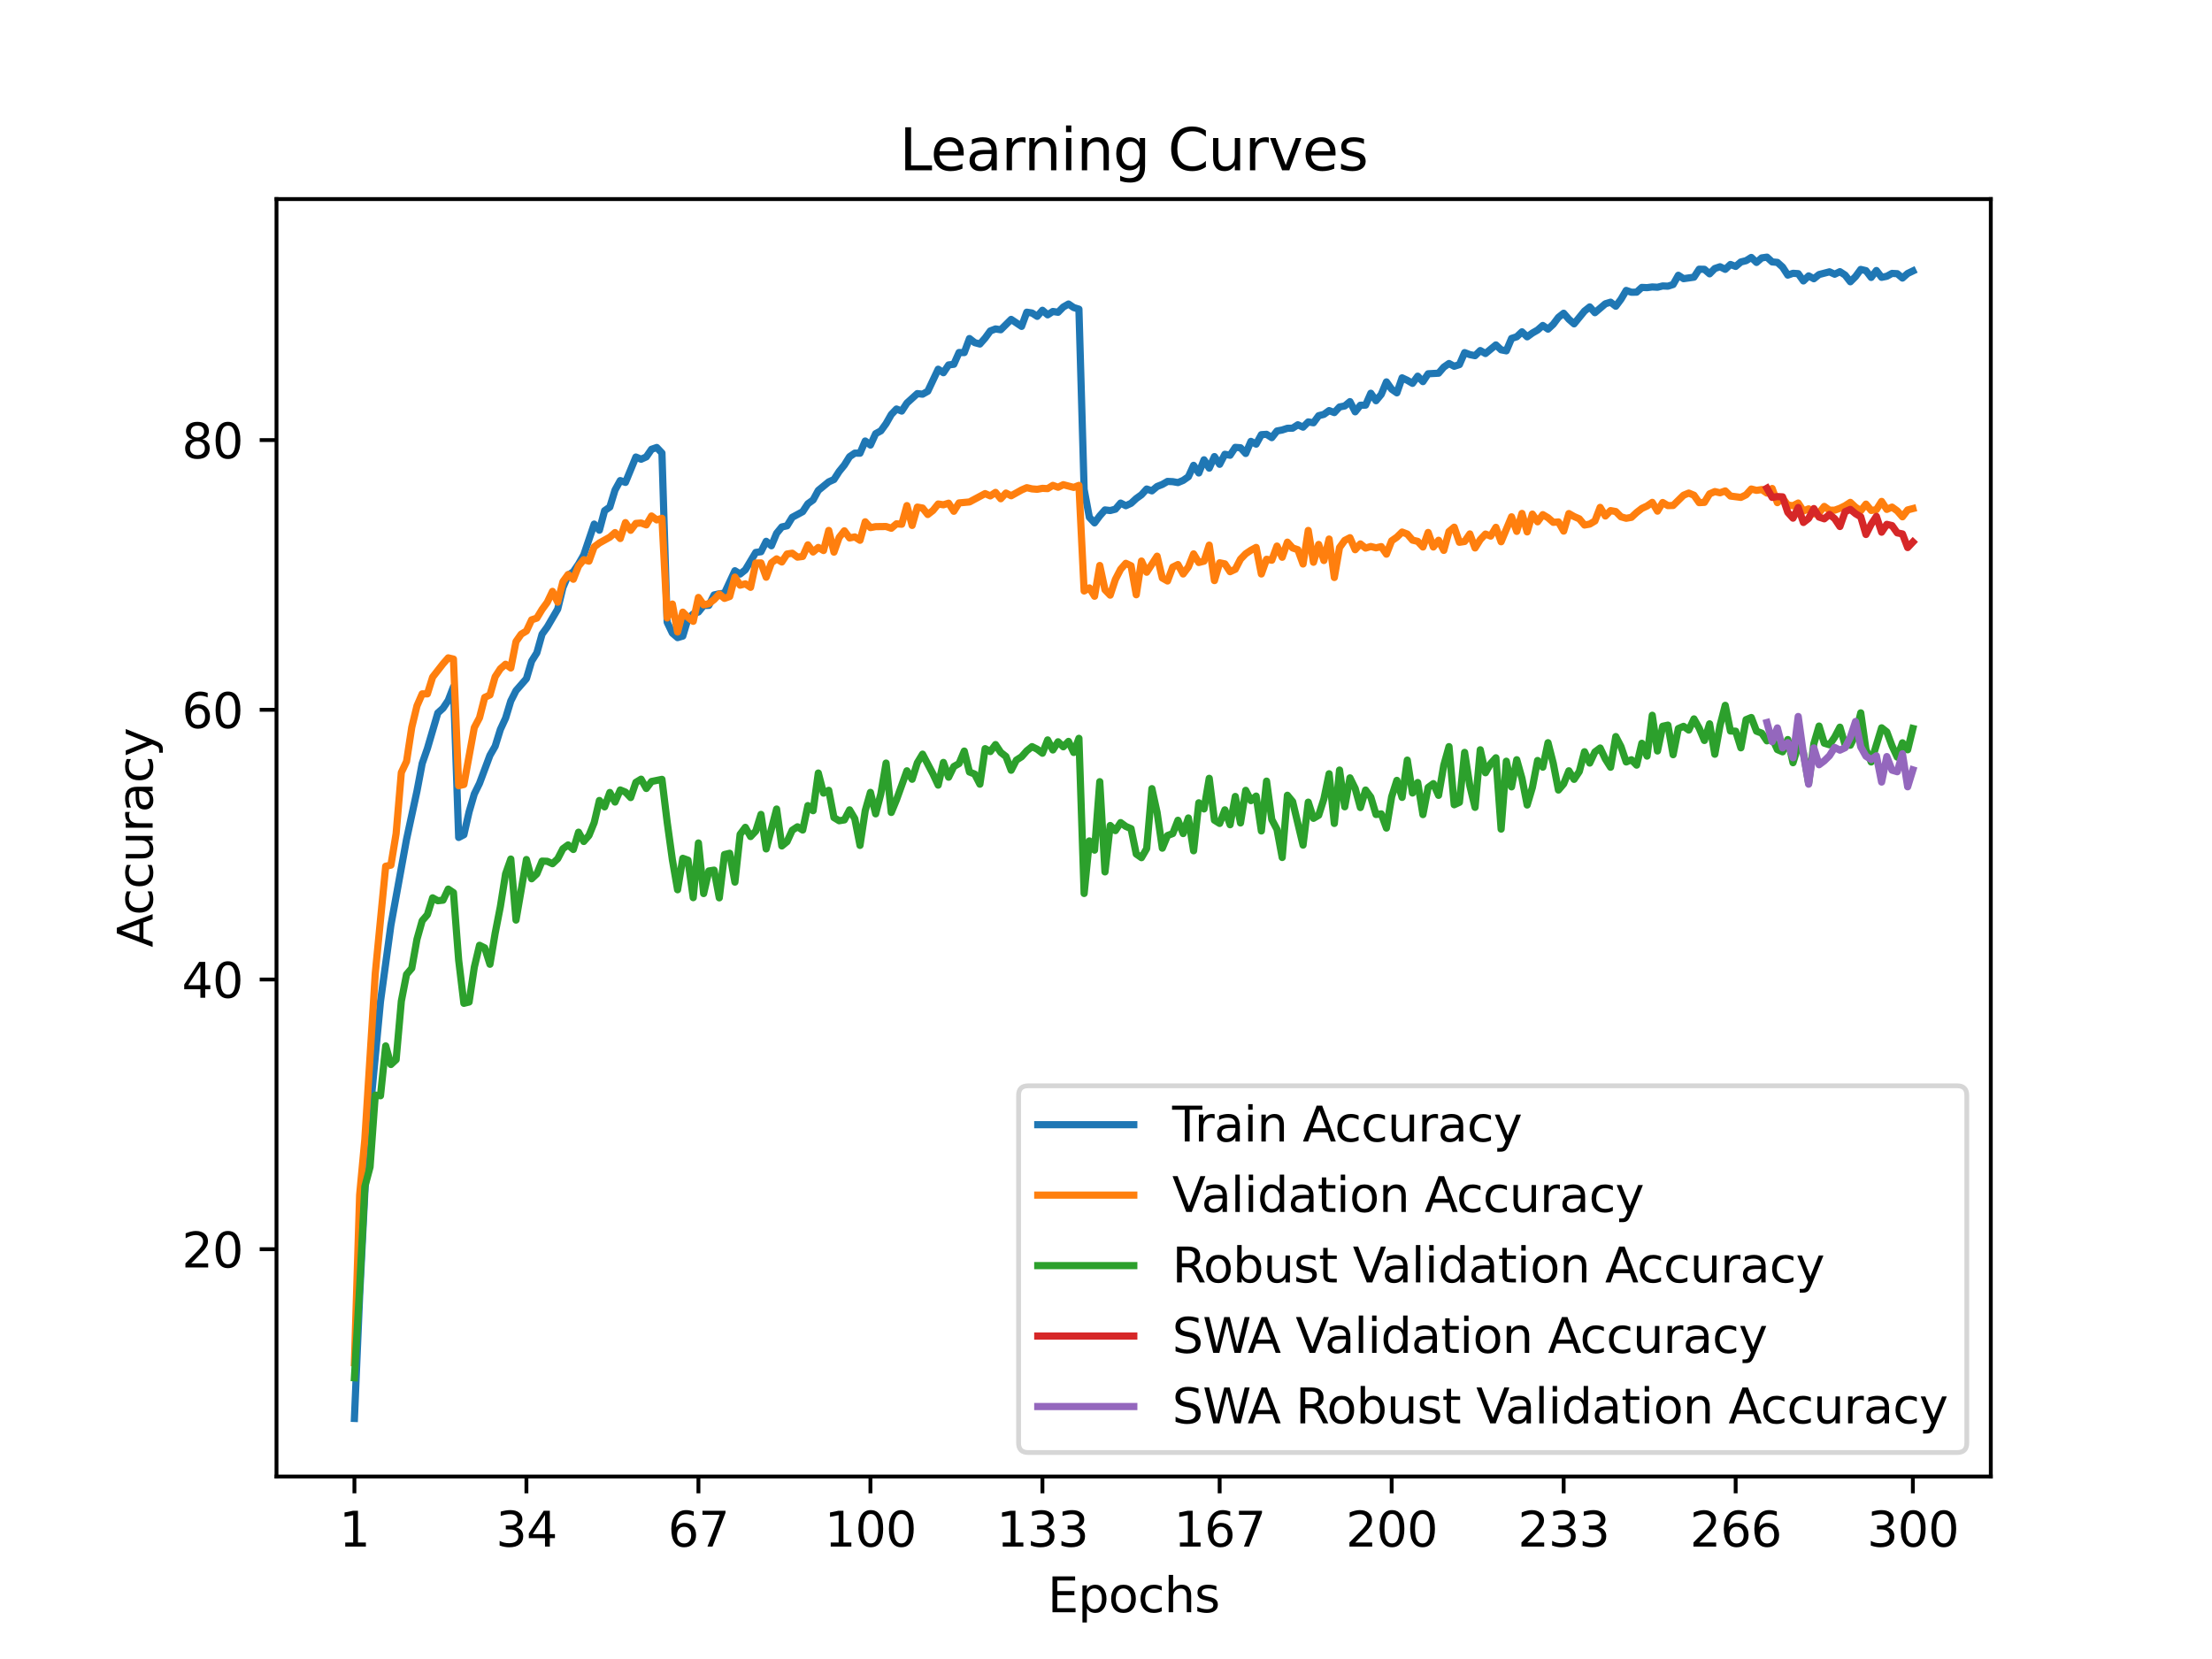 <?xml version="1.0" encoding="utf-8" standalone="no"?>
<!DOCTYPE svg PUBLIC "-//W3C//DTD SVG 1.1//EN"
  "http://www.w3.org/Graphics/SVG/1.1/DTD/svg11.dtd">
<svg xmlns:xlink="http://www.w3.org/1999/xlink" width="460.8pt" height="345.6pt" viewBox="0 0 460.8 345.6" xmlns="http://www.w3.org/2000/svg" version="1.1">
 <defs>
  <style type="text/css">*{stroke-linejoin: round; stroke-linecap: butt}</style>
 </defs>
 <g id="figure_1">
  <g id="patch_1">
   <path d="M 0 345.6 
L 460.8 345.6 
L 460.8 0 
L 0 0 
z
" style="fill: #ffffff"/>
  </g>
  <g id="axes_1">
   <g id="patch_2">
    <path d="M 57.6 307.584 
L 414.72 307.584 
L 414.72 41.472 
L 57.6 41.472 
z
" style="fill: #ffffff"/>
   </g>
   <g id="matplotlib.axis_1">
    <g id="xtick_1">
     <g id="line2d_1">
      <defs>
       <path id="m5adff40989" d="M 0 0 
L 0 3.5 
" style="stroke: #000000; stroke-width: 0.8"/>
      </defs>
      <g>
       <use xlink:href="#m5adff40989" x="73.833" y="307.584" style="stroke: #000000; stroke-width: 0.8"/>
      </g>
     </g>
     <g id="text_1">
      <!-- 1 -->
      <g transform="translate(70.651 322.182) scale(0.1 -0.1)">
       <defs>
        <path id="DejaVuSans-31" d="M 794 531 
L 1825 531 
L 1825 4091 
L 703 3866 
L 703 4441 
L 1819 4666 
L 2450 4666 
L 2450 531 
L 3481 531 
L 3481 0 
L 794 0 
L 794 531 
z
" transform="scale(0.016)"/>
       </defs>
       <use xlink:href="#DejaVuSans-31"/>
      </g>
     </g>
    </g>
    <g id="xtick_2">
     <g id="line2d_2">
      <g>
       <use xlink:href="#m5adff40989" x="109.664" y="307.584" style="stroke: #000000; stroke-width: 0.8"/>
      </g>
     </g>
     <g id="text_2">
      <!-- 34 -->
      <g transform="translate(103.302 322.182) scale(0.1 -0.1)">
       <defs>
        <path id="DejaVuSans-33" d="M 2597 2516 
Q 3050 2419 3304 2112 
Q 3559 1806 3559 1356 
Q 3559 666 3084 287 
Q 2609 -91 1734 -91 
Q 1441 -91 1130 -33 
Q 819 25 488 141 
L 488 750 
Q 750 597 1062 519 
Q 1375 441 1716 441 
Q 2309 441 2620 675 
Q 2931 909 2931 1356 
Q 2931 1769 2642 2001 
Q 2353 2234 1838 2234 
L 1294 2234 
L 1294 2753 
L 1863 2753 
Q 2328 2753 2575 2939 
Q 2822 3125 2822 3475 
Q 2822 3834 2567 4026 
Q 2313 4219 1838 4219 
Q 1578 4219 1281 4162 
Q 984 4106 628 3988 
L 628 4550 
Q 988 4650 1302 4700 
Q 1616 4750 1894 4750 
Q 2613 4750 3031 4423 
Q 3450 4097 3450 3541 
Q 3450 3153 3228 2886 
Q 3006 2619 2597 2516 
z
" transform="scale(0.016)"/>
        <path id="DejaVuSans-34" d="M 2419 4116 
L 825 1625 
L 2419 1625 
L 2419 4116 
z
M 2253 4666 
L 3047 4666 
L 3047 1625 
L 3713 1625 
L 3713 1100 
L 3047 1100 
L 3047 0 
L 2419 0 
L 2419 1100 
L 313 1100 
L 313 1709 
L 2253 4666 
z
" transform="scale(0.016)"/>
       </defs>
       <use xlink:href="#DejaVuSans-33"/>
       <use xlink:href="#DejaVuSans-34" x="63.623"/>
      </g>
     </g>
    </g>
    <g id="xtick_3">
     <g id="line2d_3">
      <g>
       <use xlink:href="#m5adff40989" x="145.496" y="307.584" style="stroke: #000000; stroke-width: 0.8"/>
      </g>
     </g>
     <g id="text_3">
      <!-- 67 -->
      <g transform="translate(139.133 322.182) scale(0.1 -0.1)">
       <defs>
        <path id="DejaVuSans-36" d="M 2113 2584 
Q 1688 2584 1439 2293 
Q 1191 2003 1191 1497 
Q 1191 994 1439 701 
Q 1688 409 2113 409 
Q 2538 409 2786 701 
Q 3034 994 3034 1497 
Q 3034 2003 2786 2293 
Q 2538 2584 2113 2584 
z
M 3366 4563 
L 3366 3988 
Q 3128 4100 2886 4159 
Q 2644 4219 2406 4219 
Q 1781 4219 1451 3797 
Q 1122 3375 1075 2522 
Q 1259 2794 1537 2939 
Q 1816 3084 2150 3084 
Q 2853 3084 3261 2657 
Q 3669 2231 3669 1497 
Q 3669 778 3244 343 
Q 2819 -91 2113 -91 
Q 1303 -91 875 529 
Q 447 1150 447 2328 
Q 447 3434 972 4092 
Q 1497 4750 2381 4750 
Q 2619 4750 2861 4703 
Q 3103 4656 3366 4563 
z
" transform="scale(0.016)"/>
        <path id="DejaVuSans-37" d="M 525 4666 
L 3525 4666 
L 3525 4397 
L 1831 0 
L 1172 0 
L 2766 4134 
L 525 4134 
L 525 4666 
z
" transform="scale(0.016)"/>
       </defs>
       <use xlink:href="#DejaVuSans-36"/>
       <use xlink:href="#DejaVuSans-37" x="63.623"/>
      </g>
     </g>
    </g>
    <g id="xtick_4">
     <g id="line2d_4">
      <g>
       <use xlink:href="#m5adff40989" x="181.327" y="307.584" style="stroke: #000000; stroke-width: 0.8"/>
      </g>
     </g>
     <g id="text_4">
      <!-- 100 -->
      <g transform="translate(171.783 322.182) scale(0.1 -0.1)">
       <defs>
        <path id="DejaVuSans-30" d="M 2034 4250 
Q 1547 4250 1301 3770 
Q 1056 3291 1056 2328 
Q 1056 1369 1301 889 
Q 1547 409 2034 409 
Q 2525 409 2770 889 
Q 3016 1369 3016 2328 
Q 3016 3291 2770 3770 
Q 2525 4250 2034 4250 
z
M 2034 4750 
Q 2819 4750 3233 4129 
Q 3647 3509 3647 2328 
Q 3647 1150 3233 529 
Q 2819 -91 2034 -91 
Q 1250 -91 836 529 
Q 422 1150 422 2328 
Q 422 3509 836 4129 
Q 1250 4750 2034 4750 
z
" transform="scale(0.016)"/>
       </defs>
       <use xlink:href="#DejaVuSans-31"/>
       <use xlink:href="#DejaVuSans-30" x="63.623"/>
       <use xlink:href="#DejaVuSans-30" x="127.246"/>
      </g>
     </g>
    </g>
    <g id="xtick_5">
     <g id="line2d_5">
      <g>
       <use xlink:href="#m5adff40989" x="217.158" y="307.584" style="stroke: #000000; stroke-width: 0.8"/>
      </g>
     </g>
     <g id="text_5">
      <!-- 133 -->
      <g transform="translate(207.615 322.182) scale(0.1 -0.1)">
       <use xlink:href="#DejaVuSans-31"/>
       <use xlink:href="#DejaVuSans-33" x="63.623"/>
       <use xlink:href="#DejaVuSans-33" x="127.246"/>
      </g>
     </g>
    </g>
    <g id="xtick_6">
     <g id="line2d_6">
      <g>
       <use xlink:href="#m5adff40989" x="254.076" y="307.584" style="stroke: #000000; stroke-width: 0.8"/>
      </g>
     </g>
     <g id="text_6">
      <!-- 167 -->
      <g transform="translate(244.532 322.182) scale(0.1 -0.1)">
       <use xlink:href="#DejaVuSans-31"/>
       <use xlink:href="#DejaVuSans-36" x="63.623"/>
       <use xlink:href="#DejaVuSans-37" x="127.246"/>
      </g>
     </g>
    </g>
    <g id="xtick_7">
     <g id="line2d_7">
      <g>
       <use xlink:href="#m5adff40989" x="289.907" y="307.584" style="stroke: #000000; stroke-width: 0.8"/>
      </g>
     </g>
     <g id="text_7">
      <!-- 200 -->
      <g transform="translate(280.363 322.182) scale(0.1 -0.1)">
       <defs>
        <path id="DejaVuSans-32" d="M 1228 531 
L 3431 531 
L 3431 0 
L 469 0 
L 469 531 
Q 828 903 1448 1529 
Q 2069 2156 2228 2338 
Q 2531 2678 2651 2914 
Q 2772 3150 2772 3378 
Q 2772 3750 2511 3984 
Q 2250 4219 1831 4219 
Q 1534 4219 1204 4116 
Q 875 4013 500 3803 
L 500 4441 
Q 881 4594 1212 4672 
Q 1544 4750 1819 4750 
Q 2544 4750 2975 4387 
Q 3406 4025 3406 3419 
Q 3406 3131 3298 2873 
Q 3191 2616 2906 2266 
Q 2828 2175 2409 1742 
Q 1991 1309 1228 531 
z
" transform="scale(0.016)"/>
       </defs>
       <use xlink:href="#DejaVuSans-32"/>
       <use xlink:href="#DejaVuSans-30" x="63.623"/>
       <use xlink:href="#DejaVuSans-30" x="127.246"/>
      </g>
     </g>
    </g>
    <g id="xtick_8">
     <g id="line2d_8">
      <g>
       <use xlink:href="#m5adff40989" x="325.739" y="307.584" style="stroke: #000000; stroke-width: 0.8"/>
      </g>
     </g>
     <g id="text_8">
      <!-- 233 -->
      <g transform="translate(316.195 322.182) scale(0.1 -0.1)">
       <use xlink:href="#DejaVuSans-32"/>
       <use xlink:href="#DejaVuSans-33" x="63.623"/>
       <use xlink:href="#DejaVuSans-33" x="127.246"/>
      </g>
     </g>
    </g>
    <g id="xtick_9">
     <g id="line2d_9">
      <g>
       <use xlink:href="#m5adff40989" x="361.57" y="307.584" style="stroke: #000000; stroke-width: 0.8"/>
      </g>
     </g>
     <g id="text_9">
      <!-- 266 -->
      <g transform="translate(352.026 322.182) scale(0.1 -0.1)">
       <use xlink:href="#DejaVuSans-32"/>
       <use xlink:href="#DejaVuSans-36" x="63.623"/>
       <use xlink:href="#DejaVuSans-36" x="127.246"/>
      </g>
     </g>
    </g>
    <g id="xtick_10">
     <g id="line2d_10">
      <g>
       <use xlink:href="#m5adff40989" x="398.487" y="307.584" style="stroke: #000000; stroke-width: 0.8"/>
      </g>
     </g>
     <g id="text_10">
      <!-- 300 -->
      <g transform="translate(388.944 322.182) scale(0.1 -0.1)">
       <use xlink:href="#DejaVuSans-33"/>
       <use xlink:href="#DejaVuSans-30" x="63.623"/>
       <use xlink:href="#DejaVuSans-30" x="127.246"/>
      </g>
     </g>
    </g>
    <g id="text_11">
     <!-- Epochs -->
     <g transform="translate(218.244 335.861) scale(0.1 -0.1)">
      <defs>
       <path id="DejaVuSans-45" d="M 628 4666 
L 3578 4666 
L 3578 4134 
L 1259 4134 
L 1259 2753 
L 3481 2753 
L 3481 2222 
L 1259 2222 
L 1259 531 
L 3634 531 
L 3634 0 
L 628 0 
L 628 4666 
z
" transform="scale(0.016)"/>
       <path id="DejaVuSans-70" d="M 1159 525 
L 1159 -1331 
L 581 -1331 
L 581 3500 
L 1159 3500 
L 1159 2969 
Q 1341 3281 1617 3432 
Q 1894 3584 2278 3584 
Q 2916 3584 3314 3078 
Q 3713 2572 3713 1747 
Q 3713 922 3314 415 
Q 2916 -91 2278 -91 
Q 1894 -91 1617 61 
Q 1341 213 1159 525 
z
M 3116 1747 
Q 3116 2381 2855 2742 
Q 2594 3103 2138 3103 
Q 1681 3103 1420 2742 
Q 1159 2381 1159 1747 
Q 1159 1113 1420 752 
Q 1681 391 2138 391 
Q 2594 391 2855 752 
Q 3116 1113 3116 1747 
z
" transform="scale(0.016)"/>
       <path id="DejaVuSans-6f" d="M 1959 3097 
Q 1497 3097 1228 2736 
Q 959 2375 959 1747 
Q 959 1119 1226 758 
Q 1494 397 1959 397 
Q 2419 397 2687 759 
Q 2956 1122 2956 1747 
Q 2956 2369 2687 2733 
Q 2419 3097 1959 3097 
z
M 1959 3584 
Q 2709 3584 3137 3096 
Q 3566 2609 3566 1747 
Q 3566 888 3137 398 
Q 2709 -91 1959 -91 
Q 1206 -91 779 398 
Q 353 888 353 1747 
Q 353 2609 779 3096 
Q 1206 3584 1959 3584 
z
" transform="scale(0.016)"/>
       <path id="DejaVuSans-63" d="M 3122 3366 
L 3122 2828 
Q 2878 2963 2633 3030 
Q 2388 3097 2138 3097 
Q 1578 3097 1268 2742 
Q 959 2388 959 1747 
Q 959 1106 1268 751 
Q 1578 397 2138 397 
Q 2388 397 2633 464 
Q 2878 531 3122 666 
L 3122 134 
Q 2881 22 2623 -34 
Q 2366 -91 2075 -91 
Q 1284 -91 818 406 
Q 353 903 353 1747 
Q 353 2603 823 3093 
Q 1294 3584 2113 3584 
Q 2378 3584 2631 3529 
Q 2884 3475 3122 3366 
z
" transform="scale(0.016)"/>
       <path id="DejaVuSans-68" d="M 3513 2113 
L 3513 0 
L 2938 0 
L 2938 2094 
Q 2938 2591 2744 2837 
Q 2550 3084 2163 3084 
Q 1697 3084 1428 2787 
Q 1159 2491 1159 1978 
L 1159 0 
L 581 0 
L 581 4863 
L 1159 4863 
L 1159 2956 
Q 1366 3272 1645 3428 
Q 1925 3584 2291 3584 
Q 2894 3584 3203 3211 
Q 3513 2838 3513 2113 
z
" transform="scale(0.016)"/>
       <path id="DejaVuSans-73" d="M 2834 3397 
L 2834 2853 
Q 2591 2978 2328 3040 
Q 2066 3103 1784 3103 
Q 1356 3103 1142 2972 
Q 928 2841 928 2578 
Q 928 2378 1081 2264 
Q 1234 2150 1697 2047 
L 1894 2003 
Q 2506 1872 2764 1633 
Q 3022 1394 3022 966 
Q 3022 478 2636 193 
Q 2250 -91 1575 -91 
Q 1294 -91 989 -36 
Q 684 19 347 128 
L 347 722 
Q 666 556 975 473 
Q 1284 391 1588 391 
Q 1994 391 2212 530 
Q 2431 669 2431 922 
Q 2431 1156 2273 1281 
Q 2116 1406 1581 1522 
L 1381 1569 
Q 847 1681 609 1914 
Q 372 2147 372 2553 
Q 372 3047 722 3315 
Q 1072 3584 1716 3584 
Q 2034 3584 2315 3537 
Q 2597 3491 2834 3397 
z
" transform="scale(0.016)"/>
      </defs>
      <use xlink:href="#DejaVuSans-45"/>
      <use xlink:href="#DejaVuSans-70" x="63.184"/>
      <use xlink:href="#DejaVuSans-6f" x="126.66"/>
      <use xlink:href="#DejaVuSans-63" x="187.842"/>
      <use xlink:href="#DejaVuSans-68" x="242.822"/>
      <use xlink:href="#DejaVuSans-73" x="306.201"/>
     </g>
    </g>
   </g>
   <g id="matplotlib.axis_2">
    <g id="ytick_1">
     <g id="line2d_11">
      <defs>
       <path id="m4fbf99b3b9" d="M 0 0 
L -3.5 0 
" style="stroke: #000000; stroke-width: 0.8"/>
      </defs>
      <g>
       <use xlink:href="#m4fbf99b3b9" x="57.6" y="260.236" style="stroke: #000000; stroke-width: 0.8"/>
      </g>
     </g>
     <g id="text_12">
      <!-- 20 -->
      <g transform="translate(37.875 264.035) scale(0.1 -0.1)">
       <use xlink:href="#DejaVuSans-32"/>
       <use xlink:href="#DejaVuSans-30" x="63.623"/>
      </g>
     </g>
    </g>
    <g id="ytick_2">
     <g id="line2d_12">
      <g>
       <use xlink:href="#m4fbf99b3b9" x="57.6" y="204.049" style="stroke: #000000; stroke-width: 0.8"/>
      </g>
     </g>
     <g id="text_13">
      <!-- 40 -->
      <g transform="translate(37.875 207.848) scale(0.1 -0.1)">
       <use xlink:href="#DejaVuSans-34"/>
       <use xlink:href="#DejaVuSans-30" x="63.623"/>
      </g>
     </g>
    </g>
    <g id="ytick_3">
     <g id="line2d_13">
      <g>
       <use xlink:href="#m4fbf99b3b9" x="57.6" y="147.862" style="stroke: #000000; stroke-width: 0.8"/>
      </g>
     </g>
     <g id="text_14">
      <!-- 60 -->
      <g transform="translate(37.875 151.661) scale(0.1 -0.1)">
       <use xlink:href="#DejaVuSans-36"/>
       <use xlink:href="#DejaVuSans-30" x="63.623"/>
      </g>
     </g>
    </g>
    <g id="ytick_4">
     <g id="line2d_14">
      <g>
       <use xlink:href="#m4fbf99b3b9" x="57.6" y="91.674" style="stroke: #000000; stroke-width: 0.8"/>
      </g>
     </g>
     <g id="text_15">
      <!-- 80 -->
      <g transform="translate(37.875 95.473) scale(0.1 -0.1)">
       <defs>
        <path id="DejaVuSans-38" d="M 2034 2216 
Q 1584 2216 1326 1975 
Q 1069 1734 1069 1313 
Q 1069 891 1326 650 
Q 1584 409 2034 409 
Q 2484 409 2743 651 
Q 3003 894 3003 1313 
Q 3003 1734 2745 1975 
Q 2488 2216 2034 2216 
z
M 1403 2484 
Q 997 2584 770 2862 
Q 544 3141 544 3541 
Q 544 4100 942 4425 
Q 1341 4750 2034 4750 
Q 2731 4750 3128 4425 
Q 3525 4100 3525 3541 
Q 3525 3141 3298 2862 
Q 3072 2584 2669 2484 
Q 3125 2378 3379 2068 
Q 3634 1759 3634 1313 
Q 3634 634 3220 271 
Q 2806 -91 2034 -91 
Q 1263 -91 848 271 
Q 434 634 434 1313 
Q 434 1759 690 2068 
Q 947 2378 1403 2484 
z
M 1172 3481 
Q 1172 3119 1398 2916 
Q 1625 2713 2034 2713 
Q 2441 2713 2670 2916 
Q 2900 3119 2900 3481 
Q 2900 3844 2670 4047 
Q 2441 4250 2034 4250 
Q 1625 4250 1398 4047 
Q 1172 3844 1172 3481 
z
" transform="scale(0.016)"/>
       </defs>
       <use xlink:href="#DejaVuSans-38"/>
       <use xlink:href="#DejaVuSans-30" x="63.623"/>
      </g>
     </g>
    </g>
    <g id="text_16">
     <!-- Accuracy -->
     <g transform="translate(31.795 197.356) rotate(-90) scale(0.1 -0.1)">
      <defs>
       <path id="DejaVuSans-41" d="M 2188 4044 
L 1331 1722 
L 3047 1722 
L 2188 4044 
z
M 1831 4666 
L 2547 4666 
L 4325 0 
L 3669 0 
L 3244 1197 
L 1141 1197 
L 716 0 
L 50 0 
L 1831 4666 
z
" transform="scale(0.016)"/>
       <path id="DejaVuSans-75" d="M 544 1381 
L 544 3500 
L 1119 3500 
L 1119 1403 
Q 1119 906 1312 657 
Q 1506 409 1894 409 
Q 2359 409 2629 706 
Q 2900 1003 2900 1516 
L 2900 3500 
L 3475 3500 
L 3475 0 
L 2900 0 
L 2900 538 
Q 2691 219 2414 64 
Q 2138 -91 1772 -91 
Q 1169 -91 856 284 
Q 544 659 544 1381 
z
M 1991 3584 
L 1991 3584 
z
" transform="scale(0.016)"/>
       <path id="DejaVuSans-72" d="M 2631 2963 
Q 2534 3019 2420 3045 
Q 2306 3072 2169 3072 
Q 1681 3072 1420 2755 
Q 1159 2438 1159 1844 
L 1159 0 
L 581 0 
L 581 3500 
L 1159 3500 
L 1159 2956 
Q 1341 3275 1631 3429 
Q 1922 3584 2338 3584 
Q 2397 3584 2469 3576 
Q 2541 3569 2628 3553 
L 2631 2963 
z
" transform="scale(0.016)"/>
       <path id="DejaVuSans-61" d="M 2194 1759 
Q 1497 1759 1228 1600 
Q 959 1441 959 1056 
Q 959 750 1161 570 
Q 1363 391 1709 391 
Q 2188 391 2477 730 
Q 2766 1069 2766 1631 
L 2766 1759 
L 2194 1759 
z
M 3341 1997 
L 3341 0 
L 2766 0 
L 2766 531 
Q 2569 213 2275 61 
Q 1981 -91 1556 -91 
Q 1019 -91 701 211 
Q 384 513 384 1019 
Q 384 1609 779 1909 
Q 1175 2209 1959 2209 
L 2766 2209 
L 2766 2266 
Q 2766 2663 2505 2880 
Q 2244 3097 1772 3097 
Q 1472 3097 1187 3025 
Q 903 2953 641 2809 
L 641 3341 
Q 956 3463 1253 3523 
Q 1550 3584 1831 3584 
Q 2591 3584 2966 3190 
Q 3341 2797 3341 1997 
z
" transform="scale(0.016)"/>
       <path id="DejaVuSans-79" d="M 2059 -325 
Q 1816 -950 1584 -1140 
Q 1353 -1331 966 -1331 
L 506 -1331 
L 506 -850 
L 844 -850 
Q 1081 -850 1212 -737 
Q 1344 -625 1503 -206 
L 1606 56 
L 191 3500 
L 800 3500 
L 1894 763 
L 2988 3500 
L 3597 3500 
L 2059 -325 
z
" transform="scale(0.016)"/>
      </defs>
      <use xlink:href="#DejaVuSans-41"/>
      <use xlink:href="#DejaVuSans-63" x="66.658"/>
      <use xlink:href="#DejaVuSans-63" x="121.639"/>
      <use xlink:href="#DejaVuSans-75" x="176.619"/>
      <use xlink:href="#DejaVuSans-72" x="239.998"/>
      <use xlink:href="#DejaVuSans-61" x="281.111"/>
      <use xlink:href="#DejaVuSans-63" x="342.391"/>
      <use xlink:href="#DejaVuSans-79" x="397.371"/>
     </g>
    </g>
   </g>
   <g id="line2d_15">
    <path d="M 73.833 295.488 
L 74.919 269.94 
L 76.004 248.364 
L 77.09 231.626 
L 79.262 208.639 
L 81.433 192.733 
L 84.691 174.837 
L 86.862 164.802 
L 87.948 159.054 
L 89.034 155.93 
L 91.206 148.519 
L 92.291 147.536 
L 93.377 145.906 
L 94.463 143.069 
L 95.549 174.455 
L 96.635 173.893 
L 97.72 169.134 
L 98.806 165.398 
L 99.892 163.184 
L 102.064 157.352 
L 103.149 155.464 
L 104.235 151.963 
L 105.321 149.609 
L 106.407 146.03 
L 107.493 143.878 
L 109.664 141.383 
L 110.75 137.725 
L 111.836 135.989 
L 112.922 132.112 
L 114.007 130.612 
L 116.179 126.887 
L 117.265 122.397 
L 118.351 119.835 
L 119.436 119.11 
L 120.522 117.504 
L 121.608 115.599 
L 123.78 109.177 
L 124.865 110.452 
L 125.951 106.384 
L 127.037 105.631 
L 128.123 102.086 
L 129.209 100.114 
L 130.294 100.49 
L 132.466 95.208 
L 133.552 95.669 
L 134.638 95.175 
L 135.723 93.596 
L 136.809 93.219 
L 137.895 94.371 
L 138.981 129.617 
L 140.067 131.887 
L 141.152 132.826 
L 142.238 132.511 
L 143.324 128.881 
L 144.41 127.893 
L 145.496 127.488 
L 146.581 126.14 
L 147.667 126.111 
L 148.753 123.937 
L 149.839 123.701 
L 150.925 123.583 
L 153.096 118.897 
L 154.182 119.582 
L 155.268 118.706 
L 157.439 115.082 
L 158.525 114.936 
L 159.611 112.767 
L 160.697 113.694 
L 161.783 111.098 
L 162.868 109.772 
L 163.954 109.536 
L 165.04 107.766 
L 167.212 106.592 
L 168.297 104.94 
L 169.383 104.153 
L 170.469 102.159 
L 172.641 100.383 
L 173.726 99.894 
L 174.812 98.214 
L 175.898 96.877 
L 176.984 95.135 
L 178.07 94.394 
L 179.155 94.411 
L 180.241 91.871 
L 181.327 92.714 
L 182.413 90.343 
L 183.499 89.753 
L 184.584 88.252 
L 185.67 86.348 
L 186.756 85.207 
L 187.842 85.634 
L 188.928 83.965 
L 191.099 81.993 
L 192.185 82.117 
L 193.271 81.51 
L 195.442 76.914 
L 196.528 77.644 
L 197.614 76.02 
L 198.7 75.886 
L 199.786 73.436 
L 200.871 73.453 
L 201.957 70.525 
L 203.043 71.374 
L 204.129 71.666 
L 205.215 70.43 
L 206.3 68.941 
L 207.386 68.525 
L 208.472 68.694 
L 210.644 66.536 
L 212.815 67.991 
L 213.901 65.036 
L 214.987 65.204 
L 216.073 65.901 
L 217.158 64.637 
L 218.244 65.586 
L 219.33 64.884 
L 220.416 65.053 
L 221.502 63.957 
L 222.587 63.333 
L 223.673 64.069 
L 224.759 64.401 
L 225.845 101.962 
L 226.931 107.761 
L 228.016 108.924 
L 229.102 107.463 
L 230.188 106.227 
L 231.274 106.356 
L 232.36 106.075 
L 233.445 104.8 
L 234.531 105.35 
L 235.617 104.85 
L 236.703 103.85 
L 237.789 103.069 
L 238.875 101.872 
L 239.96 102.254 
L 241.046 101.344 
L 242.132 100.917 
L 243.218 100.288 
L 244.304 100.338 
L 245.389 100.529 
L 246.475 100.074 
L 247.561 99.316 
L 248.647 96.939 
L 249.733 98.529 
L 250.818 95.787 
L 251.904 97.523 
L 252.99 95.113 
L 254.076 96.725 
L 255.162 94.635 
L 256.247 94.838 
L 257.333 93.191 
L 258.419 93.276 
L 259.505 94.467 
L 260.591 91.95 
L 261.676 92.523 
L 262.762 90.55 
L 263.848 90.477 
L 264.934 91.169 
L 266.02 89.781 
L 267.105 89.573 
L 268.191 89.219 
L 269.277 89.196 
L 270.363 88.488 
L 271.449 88.983 
L 272.534 87.893 
L 273.62 88.073 
L 274.706 86.595 
L 275.792 86.32 
L 276.878 85.533 
L 277.963 85.949 
L 279.049 84.78 
L 280.135 84.567 
L 281.221 83.668 
L 282.307 85.786 
L 283.392 84.415 
L 284.478 84.398 
L 285.564 81.92 
L 286.65 83.476 
L 287.736 82.162 
L 288.821 79.555 
L 289.907 81.083 
L 290.993 81.836 
L 292.079 78.712 
L 293.165 79.223 
L 294.25 79.858 
L 295.336 78.363 
L 296.422 79.498 
L 297.508 77.863 
L 299.679 77.745 
L 300.765 76.481 
L 301.851 75.723 
L 302.937 76.301 
L 304.023 75.953 
L 305.108 73.458 
L 306.194 73.874 
L 307.28 74.093 
L 308.366 73.026 
L 309.452 73.644 
L 311.623 71.851 
L 312.709 72.874 
L 313.795 73.087 
L 314.881 70.503 
L 315.966 70.154 
L 317.052 69.126 
L 318.138 70.166 
L 319.224 69.379 
L 320.31 68.755 
L 321.395 67.8 
L 322.481 68.564 
L 323.567 67.553 
L 324.653 66.109 
L 325.739 65.255 
L 326.824 66.508 
L 327.91 67.463 
L 330.082 64.8 
L 331.168 63.935 
L 332.253 65.137 
L 334.425 63.283 
L 335.511 62.951 
L 336.597 63.794 
L 337.682 62.339 
L 338.768 60.502 
L 339.854 60.878 
L 340.94 60.861 
L 342.026 59.872 
L 343.111 59.923 
L 344.197 59.777 
L 345.283 59.839 
L 346.369 59.569 
L 347.455 59.619 
L 348.54 59.271 
L 349.626 57.344 
L 350.712 58.052 
L 352.884 57.743 
L 353.969 56.08 
L 355.055 56.102 
L 356.141 57.046 
L 357.227 55.933 
L 358.313 55.568 
L 359.398 56.108 
L 360.484 55.091 
L 361.57 55.501 
L 362.656 54.574 
L 363.742 54.304 
L 364.827 53.63 
L 365.913 54.669 
L 366.999 53.725 
L 368.085 53.568 
L 369.171 54.563 
L 370.256 54.658 
L 371.342 55.636 
L 372.428 57.31 
L 373.514 56.934 
L 374.6 57.007 
L 375.685 58.524 
L 376.771 57.473 
L 377.857 58.069 
L 378.943 57.192 
L 381.114 56.625 
L 382.2 57.125 
L 383.286 56.596 
L 384.372 57.304 
L 385.458 58.698 
L 386.543 57.613 
L 387.629 56.125 
L 388.715 56.383 
L 389.801 57.793 
L 390.887 56.355 
L 391.972 57.771 
L 393.058 57.552 
L 394.144 56.956 
L 395.23 57.012 
L 396.316 57.923 
L 397.401 56.967 
L 398.487 56.445 
L 398.487 56.445 
" clip-path="url(#p0fc20366f3)" style="fill: none; stroke: #1f77b4; stroke-width: 1.5; stroke-linecap: square"/>
   </g>
   <g id="line2d_16">
    <path d="M 73.833 283.891 
L 74.919 248.942 
L 76.004 237.34 
L 78.176 202.785 
L 80.348 180.45 
L 81.433 180.225 
L 82.519 173.651 
L 83.605 160.925 
L 84.691 158.621 
L 85.777 151.514 
L 86.862 147.047 
L 87.948 144.546 
L 89.034 144.546 
L 90.12 141.063 
L 92.291 138.282 
L 93.377 137.045 
L 94.463 137.298 
L 95.549 163.678 
L 96.635 163.425 
L 98.806 151.57 
L 99.892 149.519 
L 100.978 145.277 
L 102.064 144.771 
L 103.149 140.979 
L 104.235 139.321 
L 105.321 138.366 
L 106.407 139.152 
L 107.493 133.646 
L 108.578 132.101 
L 109.664 131.455 
L 110.75 129.123 
L 111.836 128.758 
L 112.922 126.96 
L 114.007 125.471 
L 115.093 123.195 
L 116.179 125.443 
L 117.265 121.173 
L 118.351 119.684 
L 119.436 120.667 
L 120.522 117.914 
L 121.608 116.593 
L 122.694 116.902 
L 123.78 113.924 
L 124.865 113.11 
L 127.037 111.902 
L 128.123 110.946 
L 129.209 112.183 
L 130.294 108.868 
L 131.38 110.469 
L 132.466 109.036 
L 133.552 108.952 
L 134.638 109.345 
L 135.723 107.491 
L 136.809 108.306 
L 137.895 107.969 
L 138.981 128.73 
L 140.067 125.836 
L 141.152 131.651 
L 142.238 127.522 
L 143.324 128.617 
L 144.41 129.432 
L 145.496 124.46 
L 146.581 126.005 
L 147.667 125.752 
L 148.753 124.909 
L 149.839 123.757 
L 150.925 124.656 
L 152.01 124.263 
L 153.096 120.217 
L 154.182 121.903 
L 155.268 121.622 
L 156.354 122.352 
L 157.439 117.296 
L 158.525 117.268 
L 159.611 120.245 
L 160.697 117.239 
L 161.783 116.425 
L 162.868 117.071 
L 163.954 115.413 
L 165.04 115.245 
L 166.126 116.06 
L 167.212 115.919 
L 168.297 113.503 
L 169.383 114.992 
L 170.469 114.037 
L 171.555 114.683 
L 172.641 110.497 
L 173.726 115.02 
L 174.812 111.958 
L 175.898 110.581 
L 176.984 112.07 
L 178.07 111.845 
L 179.155 112.548 
L 180.241 108.699 
L 181.327 109.907 
L 182.413 109.71 
L 184.584 109.682 
L 185.67 110.047 
L 186.756 109.12 
L 187.842 109.205 
L 188.928 105.328 
L 190.013 109.457 
L 191.099 105.637 
L 192.185 105.833 
L 193.271 107.182 
L 194.357 106.339 
L 195.442 104.991 
L 196.528 105.159 
L 197.614 104.822 
L 198.7 106.508 
L 199.786 104.766 
L 201.957 104.569 
L 205.215 102.827 
L 206.3 103.305 
L 207.386 102.575 
L 208.472 103.895 
L 209.558 102.715 
L 210.644 103.277 
L 212.815 102.069 
L 213.901 101.591 
L 214.987 101.844 
L 216.073 101.928 
L 217.158 101.732 
L 218.244 101.788 
L 219.33 101.114 
L 220.416 101.507 
L 221.502 100.973 
L 223.673 101.535 
L 224.759 101.114 
L 225.845 123.111 
L 226.931 122.465 
L 228.016 124.207 
L 229.102 117.801 
L 230.188 122.858 
L 231.274 123.982 
L 232.36 120.695 
L 233.445 118.588 
L 234.531 117.352 
L 235.617 117.857 
L 236.703 123.898 
L 237.789 116.874 
L 238.875 119.206 
L 241.046 115.863 
L 242.132 120.414 
L 243.218 121.032 
L 244.304 118.138 
L 245.389 117.605 
L 246.475 119.571 
L 247.561 118.11 
L 248.647 115.385 
L 249.733 117.183 
L 250.818 116.902 
L 251.904 113.559 
L 252.99 120.948 
L 254.076 117.239 
L 255.162 117.464 
L 256.247 119.094 
L 257.333 118.588 
L 258.419 116.481 
L 259.505 115.357 
L 260.591 114.627 
L 261.676 114.037 
L 262.762 119.571 
L 263.848 116.509 
L 264.934 116.706 
L 266.02 113.756 
L 267.105 116.088 
L 268.191 112.941 
L 269.277 114.149 
L 270.363 114.514 
L 271.449 117.492 
L 272.534 110.497 
L 273.62 117.127 
L 274.706 113.419 
L 275.792 116.762 
L 276.878 112.295 
L 277.963 120.302 
L 279.049 114.065 
L 280.135 112.576 
L 281.221 112.014 
L 282.307 114.514 
L 283.392 113.306 
L 284.478 114.177 
L 285.564 113.84 
L 286.65 114.121 
L 287.736 113.868 
L 288.821 115.441 
L 289.907 112.66 
L 290.993 111.902 
L 292.079 110.834 
L 293.165 111.255 
L 294.25 112.52 
L 295.336 112.773 
L 296.422 113.952 
L 297.508 110.918 
L 298.594 113.952 
L 299.679 112.548 
L 300.765 114.655 
L 301.851 110.722 
L 302.937 109.823 
L 304.023 112.969 
L 305.108 112.801 
L 306.194 111.227 
L 307.28 114.149 
L 308.366 112.407 
L 309.452 111.255 
L 310.537 111.677 
L 311.623 109.851 
L 312.709 112.857 
L 314.881 107.66 
L 315.966 110.694 
L 317.052 106.957 
L 318.138 110.806 
L 319.224 107.098 
L 320.31 108.699 
L 321.395 107.21 
L 322.481 107.856 
L 323.567 108.811 
L 324.653 108.727 
L 325.739 110.637 
L 326.824 106.985 
L 327.91 107.603 
L 328.996 108.081 
L 330.082 109.373 
L 331.168 109.177 
L 332.253 108.53 
L 333.339 105.693 
L 334.425 107.491 
L 335.511 106.367 
L 336.597 106.564 
L 337.682 107.66 
L 338.768 107.969 
L 339.854 107.772 
L 340.94 106.761 
L 342.026 105.918 
L 343.111 105.412 
L 344.197 104.653 
L 345.283 106.48 
L 346.369 104.682 
L 347.455 105.328 
L 348.54 105.3 
L 350.712 103.165 
L 351.798 102.715 
L 352.884 103.165 
L 353.969 104.71 
L 355.055 104.653 
L 356.141 102.884 
L 357.227 102.406 
L 358.313 102.659 
L 359.398 102.266 
L 360.484 103.333 
L 362.656 103.614 
L 363.742 103.08 
L 364.827 101.872 
L 365.913 102.153 
L 366.999 101.985 
L 368.085 102.715 
L 369.171 101.76 
L 370.256 104.71 
L 371.342 103.783 
L 372.428 105.215 
L 373.514 105.356 
L 374.6 104.794 
L 375.685 106.451 
L 376.771 106.002 
L 377.857 107.041 
L 378.943 106.845 
L 380.029 105.496 
L 381.114 106.283 
L 382.2 106.283 
L 383.286 105.89 
L 384.372 105.356 
L 385.458 104.653 
L 386.543 105.665 
L 387.629 106.395 
L 388.715 105.019 
L 389.801 106.339 
L 390.887 106.171 
L 391.972 104.457 
L 393.058 106.114 
L 394.144 105.637 
L 395.23 106.423 
L 396.316 107.66 
L 397.401 106.227 
L 398.487 105.946 
L 398.487 105.946 
" clip-path="url(#p0fc20366f3)" style="fill: none; stroke: #ff7f0e; stroke-width: 1.5; stroke-linecap: square"/>
   </g>
   <g id="line2d_17">
    <path d="M 73.833 287.012 
L 74.919 268.141 
L 76.004 247.197 
L 77.09 243.109 
L 78.176 228.132 
L 79.262 228.267 
L 80.348 217.883 
L 81.433 221.757 
L 82.519 220.75 
L 83.605 208.563 
L 84.691 202.983 
L 85.777 201.704 
L 86.862 195.659 
L 87.948 191.804 
L 89.034 190.544 
L 90.12 187.038 
L 91.206 187.638 
L 92.291 187.522 
L 93.377 185.216 
L 94.463 185.953 
L 95.549 200.019 
L 96.635 209.009 
L 97.72 208.738 
L 98.806 201.491 
L 99.892 196.919 
L 100.978 197.461 
L 102.064 200.871 
L 103.149 194.419 
L 104.235 188.859 
L 105.321 182.039 
L 106.407 178.958 
L 107.493 191.668 
L 109.664 179.055 
L 110.75 183.066 
L 111.836 182.039 
L 112.922 179.385 
L 114.007 179.423 
L 115.093 179.927 
L 116.179 178.9 
L 117.265 176.808 
L 118.351 176.013 
L 119.436 176.963 
L 120.522 173.359 
L 121.608 175.296 
L 122.694 174.037 
L 123.78 171.363 
L 124.865 166.752 
L 125.951 168.089 
L 127.037 165.086 
L 128.123 167.081 
L 129.209 164.563 
L 130.294 165.008 
L 131.38 166.151 
L 132.466 162.974 
L 133.552 162.315 
L 134.638 164.253 
L 135.723 162.8 
L 137.895 162.354 
L 138.981 171.247 
L 140.067 179.094 
L 141.152 185.352 
L 142.238 178.803 
L 143.324 179.191 
L 144.41 186.999 
L 145.496 175.606 
L 146.581 186.146 
L 147.667 181.438 
L 148.753 181.264 
L 149.839 187.038 
L 150.925 178.009 
L 152.01 177.757 
L 153.096 183.763 
L 154.182 173.805 
L 155.268 172.351 
L 156.354 174.27 
L 157.439 173.126 
L 158.525 169.658 
L 159.611 176.846 
L 161.783 168.535 
L 162.868 176.226 
L 163.954 175.335 
L 165.04 172.952 
L 166.126 172.235 
L 167.212 172.913 
L 168.297 167.818 
L 169.383 168.883 
L 170.469 161.036 
L 171.555 165.221 
L 172.641 164.64 
L 173.726 170.317 
L 174.812 170.976 
L 175.898 170.801 
L 176.984 168.709 
L 178.07 170.55 
L 179.155 176.11 
L 180.241 168.883 
L 181.327 165.066 
L 182.413 169.542 
L 183.499 165.357 
L 184.584 158.963 
L 185.67 169.251 
L 186.756 166.616 
L 188.928 160.571 
L 190.013 162.335 
L 191.099 158.905 
L 192.185 157.103 
L 194.357 161.23 
L 195.442 163.555 
L 196.528 158.828 
L 197.614 161.908 
L 198.7 159.68 
L 199.786 159.06 
L 200.871 156.464 
L 201.957 160.823 
L 203.043 161.25 
L 204.129 163.361 
L 205.215 155.96 
L 206.3 156.561 
L 207.386 155.108 
L 208.472 156.735 
L 209.558 157.588 
L 210.644 160.455 
L 211.729 158.343 
L 212.815 157.646 
L 213.901 156.406 
L 214.987 155.534 
L 216.073 156.076 
L 217.158 156.91 
L 218.244 154.139 
L 219.33 156.231 
L 220.416 154.526 
L 221.502 155.573 
L 222.587 154.449 
L 223.673 156.755 
L 224.759 153.81 
L 225.845 186.127 
L 226.931 175.18 
L 228.016 177.098 
L 229.102 162.838 
L 230.188 181.632 
L 231.274 171.964 
L 232.36 173.03 
L 233.445 171.363 
L 234.531 172.158 
L 235.617 172.623 
L 236.703 177.912 
L 237.789 178.668 
L 238.875 176.788 
L 239.96 164.291 
L 241.046 169.251 
L 242.132 176.691 
L 243.218 174.056 
L 244.304 173.65 
L 245.389 170.879 
L 246.475 173.65 
L 247.561 170.395 
L 248.647 177.234 
L 249.733 167.236 
L 250.818 168.515 
L 251.904 162.141 
L 252.99 170.86 
L 254.076 171.538 
L 255.162 168.709 
L 256.247 171.809 
L 257.333 165.919 
L 258.419 171.441 
L 259.505 164.64 
L 260.591 166.791 
L 261.676 165.841 
L 262.762 173.107 
L 263.848 162.722 
L 264.934 170.724 
L 266.02 172.778 
L 267.105 178.629 
L 268.191 165.667 
L 269.277 166.985 
L 271.449 176.052 
L 272.534 167.101 
L 273.62 170.472 
L 274.706 169.833 
L 275.792 166.423 
L 276.878 161.191 
L 277.963 171.538 
L 279.049 160.416 
L 280.135 168.07 
L 281.221 162.044 
L 282.307 164.253 
L 283.392 168.225 
L 284.478 164.582 
L 285.564 166.055 
L 286.65 169.678 
L 287.736 169.542 
L 288.821 172.506 
L 289.907 165.977 
L 290.993 162.567 
L 292.079 166.113 
L 293.165 158.343 
L 294.25 165.202 
L 295.336 163.013 
L 296.422 169.697 
L 297.508 164.04 
L 298.594 163.245 
L 299.679 165.686 
L 300.765 159.409 
L 301.851 155.534 
L 302.937 167.643 
L 304.023 167.14 
L 305.108 156.735 
L 306.194 163.71 
L 307.28 168.186 
L 308.366 156.193 
L 309.452 160.978 
L 310.537 159.06 
L 311.623 157.859 
L 312.709 172.72 
L 313.795 158.576 
L 314.881 163.923 
L 315.966 158.266 
L 317.052 162.141 
L 318.138 167.701 
L 319.224 164.04 
L 320.31 158.421 
L 321.395 159.816 
L 322.481 154.72 
L 323.567 158.983 
L 324.653 164.582 
L 325.739 163.303 
L 326.824 160.571 
L 327.91 162.354 
L 328.996 160.726 
L 330.082 156.6 
L 331.168 158.963 
L 332.253 156.638 
L 333.339 155.825 
L 334.425 158.111 
L 335.511 159.835 
L 336.597 153.441 
L 337.682 155.534 
L 338.768 158.731 
L 339.854 158.266 
L 340.94 159.39 
L 342.026 154.836 
L 343.111 157.51 
L 344.197 149.005 
L 345.283 156.445 
L 346.369 151.291 
L 347.455 151.058 
L 348.54 157.22 
L 349.626 151.775 
L 350.712 151.31 
L 351.798 152.085 
L 352.884 149.76 
L 353.969 151.698 
L 355.055 154.255 
L 356.141 150.787 
L 357.227 157.123 
L 358.313 151.136 
L 359.398 146.932 
L 360.484 152.279 
L 361.57 152.318 
L 362.656 155.786 
L 363.742 149.915 
L 364.827 149.47 
L 365.913 152.318 
L 366.999 152.725 
L 368.085 154.333 
L 369.171 153.751 
L 370.256 156.154 
L 371.342 156.619 
L 372.428 154.061 
L 373.514 158.886 
L 374.6 155.379 
L 375.685 156.813 
L 376.771 163.148 
L 377.857 154.933 
L 378.943 151.252 
L 380.029 154.817 
L 381.114 155.146 
L 382.2 153.558 
L 383.286 151.485 
L 384.372 155.185 
L 385.458 155.243 
L 386.543 153.054 
L 387.629 148.501 
L 388.715 156.135 
L 389.801 158.731 
L 391.972 151.62 
L 393.058 152.473 
L 394.144 155.379 
L 395.23 157.723 
L 396.316 154.74 
L 397.401 156.193 
L 398.487 151.756 
L 398.487 151.756 
" clip-path="url(#p0fc20366f3)" style="fill: none; stroke: #2ca02c; stroke-width: 1.5; stroke-linecap: square"/>
   </g>
   <g id="line2d_18">
    <path d="M 368.085 101.704 
L 369.171 103.614 
L 370.256 103.445 
L 371.342 103.502 
L 372.428 106.732 
L 373.514 107.94 
L 374.6 105.721 
L 375.685 108.839 
L 376.771 107.997 
L 377.857 105.946 
L 378.943 107.716 
L 380.029 108.081 
L 381.114 107.154 
L 382.2 108.053 
L 383.286 109.682 
L 384.372 106.592 
L 385.458 106.114 
L 386.543 107.013 
L 387.629 107.66 
L 388.715 111.34 
L 389.801 109.205 
L 390.887 107.575 
L 391.972 110.862 
L 393.058 109.233 
L 394.144 109.486 
L 395.23 111.003 
L 396.316 111.227 
L 397.401 114.065 
L 398.487 112.913 
L 398.487 112.913 
" clip-path="url(#p0fc20366f3)" style="fill: none; stroke: #d62728; stroke-width: 1.5; stroke-linecap: square"/>
   </g>
   <g id="line2d_19">
    <path d="M 368.085 150.516 
L 369.171 154.507 
L 370.256 151.64 
L 371.342 155.805 
L 372.428 154.701 
L 373.514 157.859 
L 374.6 149.257 
L 375.685 157.045 
L 376.771 163.361 
L 377.857 155.805 
L 378.943 159.312 
L 380.029 158.498 
L 381.114 157.433 
L 382.2 155.708 
L 383.286 156.27 
L 384.372 155.766 
L 385.458 153.596 
L 386.543 150.303 
L 387.629 155.592 
L 388.715 157.53 
L 389.801 158.227 
L 390.887 157.452 
L 391.972 162.916 
L 393.058 157.607 
L 394.144 160.436 
L 395.23 160.765 
L 396.316 157.026 
L 397.401 163.904 
L 398.487 160.378 
L 398.487 160.378 
" clip-path="url(#p0fc20366f3)" style="fill: none; stroke: #9467bd; stroke-width: 1.5; stroke-linecap: square"/>
   </g>
   <g id="patch_3">
    <path d="M 57.6 307.584 
L 57.6 41.472 
" style="fill: none; stroke: #000000; stroke-width: 0.8; stroke-linejoin: miter; stroke-linecap: square"/>
   </g>
   <g id="patch_4">
    <path d="M 414.72 307.584 
L 414.72 41.472 
" style="fill: none; stroke: #000000; stroke-width: 0.8; stroke-linejoin: miter; stroke-linecap: square"/>
   </g>
   <g id="patch_5">
    <path d="M 57.6 307.584 
L 414.72 307.584 
" style="fill: none; stroke: #000000; stroke-width: 0.8; stroke-linejoin: miter; stroke-linecap: square"/>
   </g>
   <g id="patch_6">
    <path d="M 57.6 41.472 
L 414.72 41.472 
" style="fill: none; stroke: #000000; stroke-width: 0.8; stroke-linejoin: miter; stroke-linecap: square"/>
   </g>
   <g id="text_17">
    <!-- Learning Curves -->
    <g transform="translate(187.376 35.472) scale(0.12 -0.12)">
     <defs>
      <path id="DejaVuSans-4c" d="M 628 4666 
L 1259 4666 
L 1259 531 
L 3531 531 
L 3531 0 
L 628 0 
L 628 4666 
z
" transform="scale(0.016)"/>
      <path id="DejaVuSans-65" d="M 3597 1894 
L 3597 1613 
L 953 1613 
Q 991 1019 1311 708 
Q 1631 397 2203 397 
Q 2534 397 2845 478 
Q 3156 559 3463 722 
L 3463 178 
Q 3153 47 2828 -22 
Q 2503 -91 2169 -91 
Q 1331 -91 842 396 
Q 353 884 353 1716 
Q 353 2575 817 3079 
Q 1281 3584 2069 3584 
Q 2775 3584 3186 3129 
Q 3597 2675 3597 1894 
z
M 3022 2063 
Q 3016 2534 2758 2815 
Q 2500 3097 2075 3097 
Q 1594 3097 1305 2825 
Q 1016 2553 972 2059 
L 3022 2063 
z
" transform="scale(0.016)"/>
      <path id="DejaVuSans-6e" d="M 3513 2113 
L 3513 0 
L 2938 0 
L 2938 2094 
Q 2938 2591 2744 2837 
Q 2550 3084 2163 3084 
Q 1697 3084 1428 2787 
Q 1159 2491 1159 1978 
L 1159 0 
L 581 0 
L 581 3500 
L 1159 3500 
L 1159 2956 
Q 1366 3272 1645 3428 
Q 1925 3584 2291 3584 
Q 2894 3584 3203 3211 
Q 3513 2838 3513 2113 
z
" transform="scale(0.016)"/>
      <path id="DejaVuSans-69" d="M 603 3500 
L 1178 3500 
L 1178 0 
L 603 0 
L 603 3500 
z
M 603 4863 
L 1178 4863 
L 1178 4134 
L 603 4134 
L 603 4863 
z
" transform="scale(0.016)"/>
      <path id="DejaVuSans-67" d="M 2906 1791 
Q 2906 2416 2648 2759 
Q 2391 3103 1925 3103 
Q 1463 3103 1205 2759 
Q 947 2416 947 1791 
Q 947 1169 1205 825 
Q 1463 481 1925 481 
Q 2391 481 2648 825 
Q 2906 1169 2906 1791 
z
M 3481 434 
Q 3481 -459 3084 -895 
Q 2688 -1331 1869 -1331 
Q 1566 -1331 1297 -1286 
Q 1028 -1241 775 -1147 
L 775 -588 
Q 1028 -725 1275 -790 
Q 1522 -856 1778 -856 
Q 2344 -856 2625 -561 
Q 2906 -266 2906 331 
L 2906 616 
Q 2728 306 2450 153 
Q 2172 0 1784 0 
Q 1141 0 747 490 
Q 353 981 353 1791 
Q 353 2603 747 3093 
Q 1141 3584 1784 3584 
Q 2172 3584 2450 3431 
Q 2728 3278 2906 2969 
L 2906 3500 
L 3481 3500 
L 3481 434 
z
" transform="scale(0.016)"/>
      <path id="DejaVuSans-20" transform="scale(0.016)"/>
      <path id="DejaVuSans-43" d="M 4122 4306 
L 4122 3641 
Q 3803 3938 3442 4084 
Q 3081 4231 2675 4231 
Q 1875 4231 1450 3742 
Q 1025 3253 1025 2328 
Q 1025 1406 1450 917 
Q 1875 428 2675 428 
Q 3081 428 3442 575 
Q 3803 722 4122 1019 
L 4122 359 
Q 3791 134 3420 21 
Q 3050 -91 2638 -91 
Q 1578 -91 968 557 
Q 359 1206 359 2328 
Q 359 3453 968 4101 
Q 1578 4750 2638 4750 
Q 3056 4750 3426 4639 
Q 3797 4528 4122 4306 
z
" transform="scale(0.016)"/>
      <path id="DejaVuSans-76" d="M 191 3500 
L 800 3500 
L 1894 563 
L 2988 3500 
L 3597 3500 
L 2284 0 
L 1503 0 
L 191 3500 
z
" transform="scale(0.016)"/>
     </defs>
     <use xlink:href="#DejaVuSans-4c"/>
     <use xlink:href="#DejaVuSans-65" x="53.963"/>
     <use xlink:href="#DejaVuSans-61" x="115.486"/>
     <use xlink:href="#DejaVuSans-72" x="176.766"/>
     <use xlink:href="#DejaVuSans-6e" x="216.129"/>
     <use xlink:href="#DejaVuSans-69" x="279.508"/>
     <use xlink:href="#DejaVuSans-6e" x="307.291"/>
     <use xlink:href="#DejaVuSans-67" x="370.67"/>
     <use xlink:href="#DejaVuSans-20" x="434.146"/>
     <use xlink:href="#DejaVuSans-43" x="465.934"/>
     <use xlink:href="#DejaVuSans-75" x="535.758"/>
     <use xlink:href="#DejaVuSans-72" x="599.137"/>
     <use xlink:href="#DejaVuSans-76" x="640.25"/>
     <use xlink:href="#DejaVuSans-65" x="699.43"/>
     <use xlink:href="#DejaVuSans-73" x="760.953"/>
    </g>
   </g>
   <g id="legend_1">
    <g id="patch_7">
     <path d="M 214.189 302.584 
L 407.72 302.584 
Q 409.72 302.584 409.72 300.584 
L 409.72 228.193 
Q 409.72 226.193 407.72 226.193 
L 214.189 226.193 
Q 212.189 226.193 212.189 228.193 
L 212.189 300.584 
Q 212.189 302.584 214.189 302.584 
z
" style="fill: #ffffff; opacity: 0.8; stroke: #cccccc; stroke-linejoin: miter"/>
    </g>
    <g id="line2d_20">
     <path d="M 216.189 234.292 
L 226.189 234.292 
L 236.189 234.292 
" style="fill: none; stroke: #1f77b4; stroke-width: 1.5; stroke-linecap: square"/>
    </g>
    <g id="text_18">
     <!-- Train Accuracy -->
     <g transform="translate(244.189 237.792) scale(0.1 -0.1)">
      <defs>
       <path id="DejaVuSans-54" d="M -19 4666 
L 3928 4666 
L 3928 4134 
L 2272 4134 
L 2272 0 
L 1638 0 
L 1638 4134 
L -19 4134 
L -19 4666 
z
" transform="scale(0.016)"/>
      </defs>
      <use xlink:href="#DejaVuSans-54"/>
      <use xlink:href="#DejaVuSans-72" x="46.334"/>
      <use xlink:href="#DejaVuSans-61" x="87.447"/>
      <use xlink:href="#DejaVuSans-69" x="148.727"/>
      <use xlink:href="#DejaVuSans-6e" x="176.51"/>
      <use xlink:href="#DejaVuSans-20" x="239.889"/>
      <use xlink:href="#DejaVuSans-41" x="271.676"/>
      <use xlink:href="#DejaVuSans-63" x="338.334"/>
      <use xlink:href="#DejaVuSans-63" x="393.314"/>
      <use xlink:href="#DejaVuSans-75" x="448.295"/>
      <use xlink:href="#DejaVuSans-72" x="511.674"/>
      <use xlink:href="#DejaVuSans-61" x="552.787"/>
      <use xlink:href="#DejaVuSans-63" x="614.066"/>
      <use xlink:href="#DejaVuSans-79" x="669.047"/>
     </g>
    </g>
    <g id="line2d_21">
     <path d="M 216.189 248.97 
L 226.189 248.97 
L 236.189 248.97 
" style="fill: none; stroke: #ff7f0e; stroke-width: 1.5; stroke-linecap: square"/>
    </g>
    <g id="text_19">
     <!-- Validation Accuracy -->
     <g transform="translate(244.189 252.47) scale(0.1 -0.1)">
      <defs>
       <path id="DejaVuSans-56" d="M 1831 0 
L 50 4666 
L 709 4666 
L 2188 738 
L 3669 4666 
L 4325 4666 
L 2547 0 
L 1831 0 
z
" transform="scale(0.016)"/>
       <path id="DejaVuSans-6c" d="M 603 4863 
L 1178 4863 
L 1178 0 
L 603 0 
L 603 4863 
z
" transform="scale(0.016)"/>
       <path id="DejaVuSans-64" d="M 2906 2969 
L 2906 4863 
L 3481 4863 
L 3481 0 
L 2906 0 
L 2906 525 
Q 2725 213 2448 61 
Q 2172 -91 1784 -91 
Q 1150 -91 751 415 
Q 353 922 353 1747 
Q 353 2572 751 3078 
Q 1150 3584 1784 3584 
Q 2172 3584 2448 3432 
Q 2725 3281 2906 2969 
z
M 947 1747 
Q 947 1113 1208 752 
Q 1469 391 1925 391 
Q 2381 391 2643 752 
Q 2906 1113 2906 1747 
Q 2906 2381 2643 2742 
Q 2381 3103 1925 3103 
Q 1469 3103 1208 2742 
Q 947 2381 947 1747 
z
" transform="scale(0.016)"/>
       <path id="DejaVuSans-74" d="M 1172 4494 
L 1172 3500 
L 2356 3500 
L 2356 3053 
L 1172 3053 
L 1172 1153 
Q 1172 725 1289 603 
Q 1406 481 1766 481 
L 2356 481 
L 2356 0 
L 1766 0 
Q 1100 0 847 248 
Q 594 497 594 1153 
L 594 3053 
L 172 3053 
L 172 3500 
L 594 3500 
L 594 4494 
L 1172 4494 
z
" transform="scale(0.016)"/>
      </defs>
      <use xlink:href="#DejaVuSans-56"/>
      <use xlink:href="#DejaVuSans-61" x="60.658"/>
      <use xlink:href="#DejaVuSans-6c" x="121.938"/>
      <use xlink:href="#DejaVuSans-69" x="149.721"/>
      <use xlink:href="#DejaVuSans-64" x="177.504"/>
      <use xlink:href="#DejaVuSans-61" x="240.98"/>
      <use xlink:href="#DejaVuSans-74" x="302.26"/>
      <use xlink:href="#DejaVuSans-69" x="341.469"/>
      <use xlink:href="#DejaVuSans-6f" x="369.252"/>
      <use xlink:href="#DejaVuSans-6e" x="430.434"/>
      <use xlink:href="#DejaVuSans-20" x="493.812"/>
      <use xlink:href="#DejaVuSans-41" x="525.6"/>
      <use xlink:href="#DejaVuSans-63" x="592.258"/>
      <use xlink:href="#DejaVuSans-63" x="647.238"/>
      <use xlink:href="#DejaVuSans-75" x="702.219"/>
      <use xlink:href="#DejaVuSans-72" x="765.598"/>
      <use xlink:href="#DejaVuSans-61" x="806.711"/>
      <use xlink:href="#DejaVuSans-63" x="867.99"/>
      <use xlink:href="#DejaVuSans-79" x="922.971"/>
     </g>
    </g>
    <g id="line2d_22">
     <path d="M 216.189 263.648 
L 226.189 263.648 
L 236.189 263.648 
" style="fill: none; stroke: #2ca02c; stroke-width: 1.5; stroke-linecap: square"/>
    </g>
    <g id="text_20">
     <!-- Robust Validation Accuracy -->
     <g transform="translate(244.189 267.148) scale(0.1 -0.1)">
      <defs>
       <path id="DejaVuSans-52" d="M 2841 2188 
Q 3044 2119 3236 1894 
Q 3428 1669 3622 1275 
L 4263 0 
L 3584 0 
L 2988 1197 
Q 2756 1666 2539 1819 
Q 2322 1972 1947 1972 
L 1259 1972 
L 1259 0 
L 628 0 
L 628 4666 
L 2053 4666 
Q 2853 4666 3247 4331 
Q 3641 3997 3641 3322 
Q 3641 2881 3436 2590 
Q 3231 2300 2841 2188 
z
M 1259 4147 
L 1259 2491 
L 2053 2491 
Q 2509 2491 2742 2702 
Q 2975 2913 2975 3322 
Q 2975 3731 2742 3939 
Q 2509 4147 2053 4147 
L 1259 4147 
z
" transform="scale(0.016)"/>
       <path id="DejaVuSans-62" d="M 3116 1747 
Q 3116 2381 2855 2742 
Q 2594 3103 2138 3103 
Q 1681 3103 1420 2742 
Q 1159 2381 1159 1747 
Q 1159 1113 1420 752 
Q 1681 391 2138 391 
Q 2594 391 2855 752 
Q 3116 1113 3116 1747 
z
M 1159 2969 
Q 1341 3281 1617 3432 
Q 1894 3584 2278 3584 
Q 2916 3584 3314 3078 
Q 3713 2572 3713 1747 
Q 3713 922 3314 415 
Q 2916 -91 2278 -91 
Q 1894 -91 1617 61 
Q 1341 213 1159 525 
L 1159 0 
L 581 0 
L 581 4863 
L 1159 4863 
L 1159 2969 
z
" transform="scale(0.016)"/>
      </defs>
      <use xlink:href="#DejaVuSans-52"/>
      <use xlink:href="#DejaVuSans-6f" x="64.982"/>
      <use xlink:href="#DejaVuSans-62" x="126.164"/>
      <use xlink:href="#DejaVuSans-75" x="189.641"/>
      <use xlink:href="#DejaVuSans-73" x="253.02"/>
      <use xlink:href="#DejaVuSans-74" x="305.119"/>
      <use xlink:href="#DejaVuSans-20" x="344.328"/>
      <use xlink:href="#DejaVuSans-56" x="376.115"/>
      <use xlink:href="#DejaVuSans-61" x="436.773"/>
      <use xlink:href="#DejaVuSans-6c" x="498.053"/>
      <use xlink:href="#DejaVuSans-69" x="525.836"/>
      <use xlink:href="#DejaVuSans-64" x="553.619"/>
      <use xlink:href="#DejaVuSans-61" x="617.096"/>
      <use xlink:href="#DejaVuSans-74" x="678.375"/>
      <use xlink:href="#DejaVuSans-69" x="717.584"/>
      <use xlink:href="#DejaVuSans-6f" x="745.367"/>
      <use xlink:href="#DejaVuSans-6e" x="806.549"/>
      <use xlink:href="#DejaVuSans-20" x="869.928"/>
      <use xlink:href="#DejaVuSans-41" x="901.715"/>
      <use xlink:href="#DejaVuSans-63" x="968.373"/>
      <use xlink:href="#DejaVuSans-63" x="1023.354"/>
      <use xlink:href="#DejaVuSans-75" x="1078.334"/>
      <use xlink:href="#DejaVuSans-72" x="1141.713"/>
      <use xlink:href="#DejaVuSans-61" x="1182.826"/>
      <use xlink:href="#DejaVuSans-63" x="1244.105"/>
      <use xlink:href="#DejaVuSans-79" x="1299.086"/>
     </g>
    </g>
    <g id="line2d_23">
     <path d="M 216.189 278.326 
L 226.189 278.326 
L 236.189 278.326 
" style="fill: none; stroke: #d62728; stroke-width: 1.5; stroke-linecap: square"/>
    </g>
    <g id="text_21">
     <!-- SWA Validation Accuracy -->
     <g transform="translate(244.189 281.826) scale(0.1 -0.1)">
      <defs>
       <path id="DejaVuSans-53" d="M 3425 4513 
L 3425 3897 
Q 3066 4069 2747 4153 
Q 2428 4238 2131 4238 
Q 1616 4238 1336 4038 
Q 1056 3838 1056 3469 
Q 1056 3159 1242 3001 
Q 1428 2844 1947 2747 
L 2328 2669 
Q 3034 2534 3370 2195 
Q 3706 1856 3706 1288 
Q 3706 609 3251 259 
Q 2797 -91 1919 -91 
Q 1588 -91 1214 -16 
Q 841 59 441 206 
L 441 856 
Q 825 641 1194 531 
Q 1563 422 1919 422 
Q 2459 422 2753 634 
Q 3047 847 3047 1241 
Q 3047 1584 2836 1778 
Q 2625 1972 2144 2069 
L 1759 2144 
Q 1053 2284 737 2584 
Q 422 2884 422 3419 
Q 422 4038 858 4394 
Q 1294 4750 2059 4750 
Q 2388 4750 2728 4690 
Q 3069 4631 3425 4513 
z
" transform="scale(0.016)"/>
       <path id="DejaVuSans-57" d="M 213 4666 
L 850 4666 
L 1831 722 
L 2809 4666 
L 3519 4666 
L 4500 722 
L 5478 4666 
L 6119 4666 
L 4947 0 
L 4153 0 
L 3169 4050 
L 2175 0 
L 1381 0 
L 213 4666 
z
" transform="scale(0.016)"/>
      </defs>
      <use xlink:href="#DejaVuSans-53"/>
      <use xlink:href="#DejaVuSans-57" x="63.477"/>
      <use xlink:href="#DejaVuSans-41" x="156.854"/>
      <use xlink:href="#DejaVuSans-20" x="225.262"/>
      <use xlink:href="#DejaVuSans-56" x="257.049"/>
      <use xlink:href="#DejaVuSans-61" x="317.707"/>
      <use xlink:href="#DejaVuSans-6c" x="378.986"/>
      <use xlink:href="#DejaVuSans-69" x="406.77"/>
      <use xlink:href="#DejaVuSans-64" x="434.553"/>
      <use xlink:href="#DejaVuSans-61" x="498.029"/>
      <use xlink:href="#DejaVuSans-74" x="559.309"/>
      <use xlink:href="#DejaVuSans-69" x="598.518"/>
      <use xlink:href="#DejaVuSans-6f" x="626.301"/>
      <use xlink:href="#DejaVuSans-6e" x="687.482"/>
      <use xlink:href="#DejaVuSans-20" x="750.861"/>
      <use xlink:href="#DejaVuSans-41" x="782.648"/>
      <use xlink:href="#DejaVuSans-63" x="849.307"/>
      <use xlink:href="#DejaVuSans-63" x="904.287"/>
      <use xlink:href="#DejaVuSans-75" x="959.268"/>
      <use xlink:href="#DejaVuSans-72" x="1022.646"/>
      <use xlink:href="#DejaVuSans-61" x="1063.76"/>
      <use xlink:href="#DejaVuSans-63" x="1125.039"/>
      <use xlink:href="#DejaVuSans-79" x="1180.02"/>
     </g>
    </g>
    <g id="line2d_24">
     <path d="M 216.189 293.004 
L 226.189 293.004 
L 236.189 293.004 
" style="fill: none; stroke: #9467bd; stroke-width: 1.5; stroke-linecap: square"/>
    </g>
    <g id="text_22">
     <!-- SWA Robust Validation Accuracy -->
     <g transform="translate(244.189 296.504) scale(0.1 -0.1)">
      <use xlink:href="#DejaVuSans-53"/>
      <use xlink:href="#DejaVuSans-57" x="63.477"/>
      <use xlink:href="#DejaVuSans-41" x="156.854"/>
      <use xlink:href="#DejaVuSans-20" x="225.262"/>
      <use xlink:href="#DejaVuSans-52" x="257.049"/>
      <use xlink:href="#DejaVuSans-6f" x="322.031"/>
      <use xlink:href="#DejaVuSans-62" x="383.213"/>
      <use xlink:href="#DejaVuSans-75" x="446.689"/>
      <use xlink:href="#DejaVuSans-73" x="510.068"/>
      <use xlink:href="#DejaVuSans-74" x="562.168"/>
      <use xlink:href="#DejaVuSans-20" x="601.377"/>
      <use xlink:href="#DejaVuSans-56" x="633.164"/>
      <use xlink:href="#DejaVuSans-61" x="693.822"/>
      <use xlink:href="#DejaVuSans-6c" x="755.102"/>
      <use xlink:href="#DejaVuSans-69" x="782.885"/>
      <use xlink:href="#DejaVuSans-64" x="810.668"/>
      <use xlink:href="#DejaVuSans-61" x="874.145"/>
      <use xlink:href="#DejaVuSans-74" x="935.424"/>
      <use xlink:href="#DejaVuSans-69" x="974.633"/>
      <use xlink:href="#DejaVuSans-6f" x="1002.416"/>
      <use xlink:href="#DejaVuSans-6e" x="1063.598"/>
      <use xlink:href="#DejaVuSans-20" x="1126.977"/>
      <use xlink:href="#DejaVuSans-41" x="1158.764"/>
      <use xlink:href="#DejaVuSans-63" x="1225.422"/>
      <use xlink:href="#DejaVuSans-63" x="1280.402"/>
      <use xlink:href="#DejaVuSans-75" x="1335.383"/>
      <use xlink:href="#DejaVuSans-72" x="1398.762"/>
      <use xlink:href="#DejaVuSans-61" x="1439.875"/>
      <use xlink:href="#DejaVuSans-63" x="1501.154"/>
      <use xlink:href="#DejaVuSans-79" x="1556.135"/>
     </g>
    </g>
   </g>
  </g>
 </g>
 <defs>
  <clipPath id="p0fc20366f3">
   <rect x="57.6" y="41.472" width="357.12" height="266.112"/>
  </clipPath>
 </defs>
</svg>
